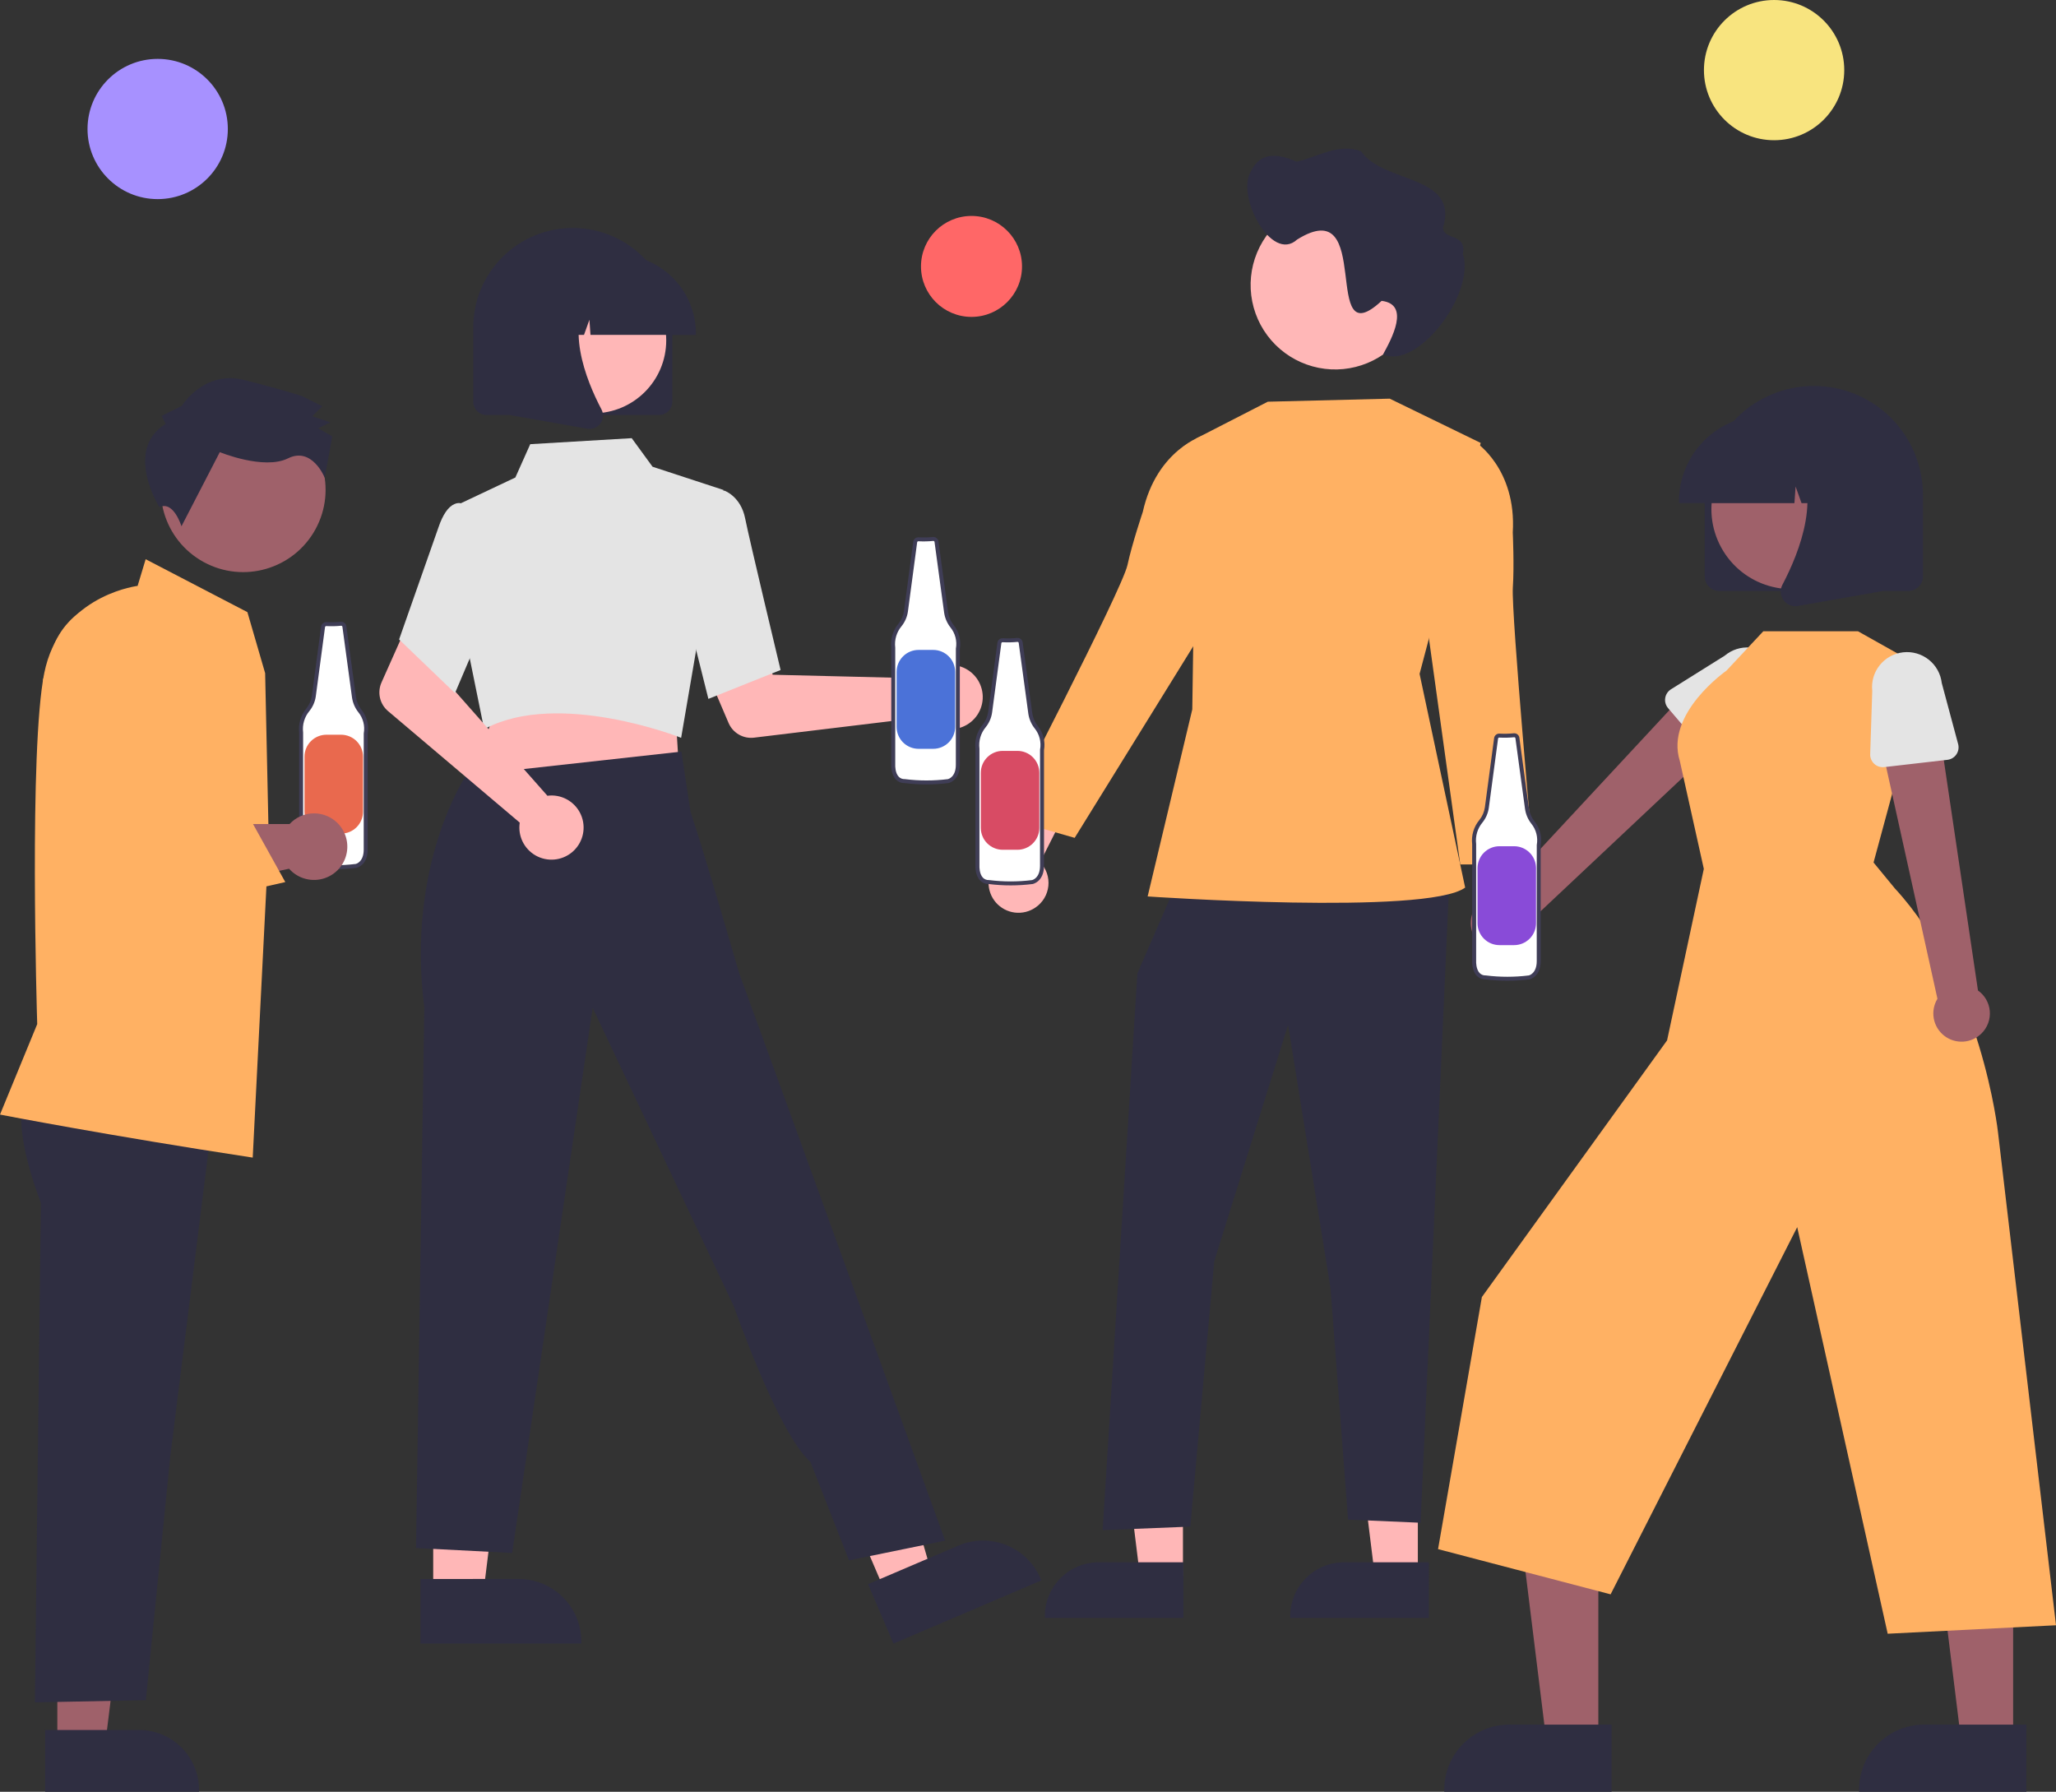 <svg width="607" height="529" viewBox="0 0 607 529" fill="none" xmlns="http://www.w3.org/2000/svg">
<rect x="0" y="0" width="607" height="529" fill="#333333" stroke="none"/>
<g clip-path="url(#clip0_229_6219)">
<path d="M100.679 184.155C99.259 184.298 97.83 184.331 96.404 184.254C96.161 184.228 95.918 184.298 95.726 184.449C95.534 184.6 95.409 184.821 95.378 185.063L92.652 205.501C92.442 206.985 91.834 208.384 90.893 209.55C90.117 210.478 89.54 211.556 89.198 212.716C88.856 213.876 88.756 215.094 88.905 216.295V251.013C88.905 251.013 88.729 255.642 92.288 255.642C96.548 256.177 100.858 256.177 105.118 255.642C105.118 255.642 107.967 255.103 107.967 250.831V216.646C108.185 215.454 108.14 214.228 107.836 213.054C107.532 211.881 106.977 210.787 106.208 209.849C105.298 208.679 104.71 207.291 104.502 205.824L101.67 184.958C101.638 184.723 101.517 184.509 101.333 184.36C101.149 184.211 100.915 184.138 100.679 184.155Z" fill="white"/>
<path d="M98.69 256.628C96.537 256.628 94.387 256.495 92.25 256.228C91.773 256.239 91.299 256.152 90.857 255.971C90.415 255.79 90.015 255.52 89.683 255.178C88.234 253.674 88.315 251.1 88.319 250.991L88.319 216.33C88.168 215.056 88.278 213.764 88.643 212.534C89.008 211.304 89.621 210.161 90.443 209.175C91.314 208.093 91.877 206.795 92.071 205.42L94.797 184.986C94.85 184.592 95.054 184.236 95.366 183.99C95.678 183.745 96.073 183.631 96.468 183.672C97.853 183.745 99.241 183.711 100.62 183.572L100.637 183.57C101.021 183.542 101.403 183.662 101.703 183.905C102.002 184.148 102.198 184.496 102.251 184.878L105.083 205.745C105.278 207.11 105.825 208.401 106.671 209.489C107.486 210.485 108.076 211.644 108.401 212.888C108.726 214.133 108.778 215.432 108.554 216.698V250.831C108.554 255.534 105.26 256.212 105.227 256.218C103.059 256.491 100.876 256.628 98.69 256.628ZM96.325 184.837C96.237 184.833 96.152 184.861 96.084 184.917C96.017 184.972 95.973 185.051 95.96 185.137L93.233 205.579C93.009 207.169 92.358 208.668 91.349 209.918C90.624 210.786 90.085 211.793 89.764 212.878C89.444 213.962 89.35 215.1 89.487 216.223L89.491 216.295V251.013C89.49 251.056 89.428 253.227 90.53 254.368C90.758 254.6 91.033 254.781 91.336 254.9C91.639 255.018 91.963 255.072 92.288 255.056L92.361 255.061C96.573 255.589 100.833 255.589 105.044 255.061C105.1 255.047 107.381 254.527 107.381 250.831L107.39 216.541C107.593 215.432 107.552 214.292 107.27 213.201C106.987 212.109 106.47 211.092 105.755 210.221C104.778 208.967 104.146 207.479 103.922 205.906L101.089 185.036C101.076 184.951 101.032 184.873 100.966 184.818C100.899 184.763 100.814 184.735 100.727 184.739C99.281 184.884 97.825 184.917 96.373 184.84C96.357 184.838 96.341 184.837 96.325 184.837H96.325Z" fill="#3F3D56"/>
<path d="M96.375 216.916H100.697C102.415 216.916 104.063 217.598 105.278 218.812C106.493 220.026 107.176 221.673 107.176 223.391V239.639C107.176 241.357 106.493 243.004 105.278 244.218C104.063 245.432 102.415 246.114 100.697 246.114H96.375C94.657 246.114 93.009 245.432 91.794 244.218C90.579 243.004 89.896 241.357 89.896 239.639V223.391C89.896 222.54 90.064 221.698 90.389 220.913C90.715 220.127 91.192 219.413 91.794 218.812C92.395 218.211 93.11 217.734 93.896 217.409C94.682 217.083 95.524 216.916 96.375 216.916Z" fill="#E9694E"/>
<path d="M16.928 515.352H31.017L37.72 461.045L16.926 461.046L16.928 515.352Z" fill="#9F616A"/>
<path d="M13.335 510.755L41.08 510.754H41.081C45.771 510.755 50.268 512.616 53.584 515.93C56.9 519.244 58.763 523.738 58.763 528.424V528.998L13.335 529L13.335 510.755Z" fill="#2F2E41"/>
<path d="M8.071 321.382C8.071 321.382 1.965 328.28 12.076 355.167L10.295 502.596L43.06 501.957L50.262 430.043L63.375 325.099L8.071 321.382Z" fill="#2F2E41"/>
<path d="M74.612 341.765L74.254 341.711C32.338 335.322 0.708 329.198 0.393 329.137L0 329.06L10.988 302.353C10.901 299.562 8.523 221.194 13.076 198.678C17.484 176.881 38.26 173.309 40.628 172.973L43.005 165.101L73.04 180.719L78.278 198.736L79.342 248.114L74.612 341.765Z" fill="#FFB163"/>
<path d="M92.702 240.134C91.349 240.133 90.011 240.413 88.772 240.954C87.533 241.496 86.419 242.288 85.501 243.281H35.018L16.526 247.214L19.562 270.615L85.343 256.478C86.432 257.707 87.812 258.644 89.356 259.203C90.901 259.762 92.561 259.926 94.185 259.679C95.809 259.432 97.346 258.783 98.654 257.79C99.962 256.797 101.001 255.492 101.675 253.995C102.349 252.498 102.637 250.856 102.513 249.219C102.389 247.582 101.856 246.002 100.964 244.624C100.072 243.245 98.848 242.112 97.405 241.328C95.961 240.543 94.345 240.133 92.702 240.134H92.702Z" fill="#9F616A"/>
<path d="M93.139 156.255C99.585 144.472 95.251 129.699 83.461 123.258C71.671 116.817 56.887 121.147 50.442 132.93C43.997 144.713 48.33 159.486 60.121 165.927C71.911 172.368 86.694 168.038 93.139 156.255Z" fill="#9F616A"/>
<path d="M48.908 125.155L47.728 122.782L53.664 119.835C53.664 119.835 60.211 109.189 72.058 112.181C83.906 115.173 89.236 116.963 89.236 116.963L95.156 119.94L92.185 122.894L97.515 124.685L93.954 126.453L98.098 128.833L95.867 141.033C95.867 141.033 92.163 131.78 85.041 135.316C77.919 138.852 64.891 133.488 64.891 133.488L53.574 155.377C53.574 155.377 51.239 147.704 47.076 149.75C47.076 149.75 36.441 132.824 48.908 125.155Z" fill="#2F2E41"/>
<path d="M19.886 275.002L14.112 257.841L12.716 200.634L15.176 192.517C16.061 189.596 17.527 186.884 19.487 184.542C21.447 182.201 23.859 180.279 26.58 178.892C29.3 177.504 32.273 176.68 35.321 176.469C38.368 176.257 41.426 176.662 44.312 177.66C47.199 178.658 49.854 180.229 52.119 182.277C54.384 184.325 56.212 186.809 57.493 189.579C58.774 192.35 59.482 195.351 59.575 198.402C59.667 201.453 59.143 204.491 58.032 207.335L44.848 241.098L45.518 242.398L74.082 242.167L84.229 260.419L19.886 275.002Z" fill="#FFB163"/>
<path d="M305.677 267.95C306.743 267.233 307.638 266.291 308.3 265.19C308.962 264.089 309.375 262.856 309.509 261.579C309.643 260.302 309.495 259.01 309.075 257.796C308.656 256.582 307.975 255.475 307.081 254.552L321.161 226.681L305.034 228.55L294.136 254.731C292.684 256.334 291.872 258.414 291.852 260.577C291.833 262.739 292.608 264.834 294.03 266.463C295.453 268.093 297.424 269.144 299.571 269.418C301.717 269.692 303.89 269.17 305.677 267.95Z" fill="#FFB7B7"/>
<path d="M418.595 465.375L405.906 465.374L399.869 416.462L418.597 416.464L418.595 465.375Z" fill="#FFB7B7"/>
<path d="M421.831 477.666L380.916 477.665V477.148C380.916 472.927 382.594 468.879 385.581 465.895C388.567 462.91 392.618 461.234 396.841 461.233H396.842L421.832 461.234L421.831 477.666Z" fill="#2F2E41"/>
<path d="M349.249 465.375L336.559 465.374L330.523 416.462L349.251 416.464L349.249 465.375Z" fill="#FFB7B7"/>
<path d="M349.38 477.666L308.465 477.665V477.148C308.466 472.927 310.144 468.879 313.13 465.895C316.117 462.91 320.167 461.234 324.391 461.233H324.392L349.381 461.234L349.38 477.666Z" fill="#2F2E41"/>
<path d="M348.209 258.797L335.789 287.391L325.544 451.746L351.419 450.712L358.486 372.363L380.287 302.581L392.82 380.376L397.995 448.642L419.406 449.569L427.938 258.797H348.209Z" fill="#2F2E41"/>
<path d="M410.294 117.698L374.296 118.598L353.162 129.44L352.002 209.432L338.821 264.66C338.821 264.66 421.178 270.325 432.563 262.05L419.108 198.956L437.154 130.77L410.294 117.698Z" fill="#FFB163"/>
<path d="M358.72 130.766L355.369 128.504C355.369 128.504 341.486 132.663 337.383 151.163C337.383 151.163 334.243 160.444 332.865 166.825C331.284 174.145 296.389 241.376 296.389 241.376L317.281 247.366L355.585 185.463L358.72 130.766Z" fill="#FFB163"/>
<path d="M436.59 278.208C435.763 277.225 435.162 276.072 434.83 274.831C434.497 273.591 434.44 272.292 434.664 271.027C434.888 269.763 435.387 268.562 436.125 267.511C436.863 266.459 437.823 265.583 438.937 264.942L433.094 234.271L448.08 240.513L451.331 268.681C452.284 270.622 452.491 272.846 451.913 274.93C451.335 277.014 450.012 278.813 448.195 279.988C446.378 281.162 444.193 281.629 442.054 281.301C439.915 280.973 437.971 279.873 436.59 278.208Z" fill="#FFB7B7"/>
<path d="M431.737 131.725L435.583 130.475C435.583 130.475 447.78 138.298 446.62 157.211C446.62 157.211 447.077 166.998 446.64 173.512C446.139 180.983 452.85 255.223 452.85 255.223H431.115L421.8 187.992L431.737 131.725Z" fill="#FFB163"/>
<path d="M419.131 84.138C419.131 89.07 417.667 93.891 414.925 97.993C412.183 102.093 408.286 105.29 403.726 107.177C399.166 109.065 394.149 109.559 389.308 108.596C384.467 107.634 380.021 105.259 376.531 101.771C373.041 98.284 370.665 93.84 369.702 89.003C368.739 84.166 369.233 79.151 371.122 74.595C373.01 70.038 376.209 66.143 380.313 63.403C384.416 60.663 389.241 59.2 394.176 59.2C400.778 59.184 407.116 61.789 411.796 66.442C416.476 71.096 419.114 77.416 419.13 84.014C419.131 84.055 419.131 84.097 419.131 84.138Z" fill="#FFB7B7"/>
<path d="M369.305 50.642C372.228 44.36 377.886 45.602 382.833 47.732C389.098 46.343 395.057 42.185 401.807 44.644C408.457 54.309 430.782 51.465 426.032 67.2C426.026 70.97 433.132 68.775 431.891 74.95C435.655 86.834 418.305 109.34 408.344 104.6C410.808 100.088 416.435 89.841 407.9 88.824C389.54 105.897 406.006 56.315 382.936 70.734C375.298 77.72 364.841 57.63 369.305 50.642Z" fill="#2F2E41"/>
<path d="M440.959 280.695C442.147 280.934 443.374 280.909 444.552 280.623C445.73 280.337 446.831 279.796 447.777 279.039C448.723 278.281 449.492 277.326 450.029 276.24C450.566 275.153 450.858 273.963 450.884 272.751L513.542 213.815L499.444 202.577L442.18 264.192C440.141 264.282 438.205 265.117 436.741 266.538C435.277 267.959 434.385 269.867 434.234 271.901C434.084 273.936 434.685 275.954 435.924 277.575C437.164 279.196 438.955 280.306 440.959 280.695Z" fill="#9F616A"/>
<path d="M504.663 223.342L492.473 209.066C492.126 208.659 491.871 208.183 491.725 207.67C491.579 207.156 491.545 206.617 491.626 206.089C491.707 205.561 491.901 205.057 492.195 204.611C492.489 204.165 492.875 203.787 493.328 203.504L509.198 193.576C511.288 191.814 513.991 190.952 516.716 191.179C519.44 191.406 521.964 192.704 523.732 194.788C525.501 196.871 526.37 199.571 526.15 202.294C525.93 205.018 524.638 207.543 522.558 209.316L510.293 223.373C509.942 223.775 509.508 224.097 509.021 224.317C508.534 224.536 508.005 224.649 507.471 224.646C506.937 224.643 506.409 224.525 505.925 224.3C505.44 224.075 505.01 223.748 504.663 223.342V223.342Z" fill="#E4E4E4"/>
<path d="M471.883 514.16L456.563 514.159L449.275 455.108L471.886 455.109L471.883 514.16Z" fill="#9F616A"/>
<path d="M475.79 529L426.393 528.998V528.374C426.393 523.278 428.419 518.391 432.024 514.788C435.63 511.185 440.52 509.16 445.619 509.16H445.621L475.791 509.161L475.79 529Z" fill="#2F2E41"/>
<path d="M594.342 514.16L579.023 514.159L571.735 455.108L594.346 455.109L594.342 514.16Z" fill="#9F616A"/>
<path d="M598.25 529L548.853 528.998V528.374C548.853 523.278 550.879 518.391 554.484 514.788C558.09 511.185 562.98 509.16 568.079 509.16H568.081L598.251 509.161L598.25 529Z" fill="#2F2E41"/>
<path d="M553.135 254.644L568.577 197.628L548.544 186.375H520.581L509.705 198.003C509.705 198.003 491.534 210.638 495.932 224.636L503.027 256.52L492.176 307.159L437.502 382.929L424.56 457.357L475.507 470.704L530.598 362.299L557.309 482.332L607 479.834L589.877 334.294C589.877 334.294 584.996 289.957 559.41 262.274L553.135 254.644Z" fill="#FFB163"/>
<path d="M585.026 305.091C585.887 304.238 586.551 303.207 586.97 302.07C587.389 300.934 587.554 299.719 587.453 298.511C587.351 297.304 586.986 296.134 586.384 295.083C585.781 294.031 584.954 293.125 583.963 292.428L571.982 211.649L554.784 217.075L571.999 294.874C570.937 296.616 570.551 298.687 570.915 300.694C571.278 302.701 572.366 304.505 573.971 305.765C575.577 307.024 577.589 307.651 579.627 307.527C581.664 307.403 583.585 306.536 585.026 305.091Z" fill="#9F616A"/>
<path d="M574.943 224.326L556.287 226.476C555.756 226.537 555.218 226.483 554.71 226.318C554.202 226.153 553.736 225.88 553.342 225.518C552.949 225.157 552.639 224.715 552.432 224.222C552.225 223.73 552.127 223.199 552.145 222.665L552.749 203.964C552.451 201.249 553.243 198.526 554.952 196.393C556.66 194.26 559.145 192.891 561.861 192.586C564.578 192.281 567.305 193.065 569.444 194.766C571.583 196.467 572.96 198.946 573.273 201.66L578.109 219.673C578.247 220.189 578.272 220.729 578.183 221.255C578.094 221.782 577.892 222.283 577.592 222.724C577.292 223.166 576.899 223.538 576.442 223.814C575.985 224.091 575.474 224.265 574.943 224.326V224.326Z" fill="#E4E4E4"/>
<path d="M503.292 170.161V146.138C503.292 137.6 506.685 129.413 512.726 123.376C518.767 117.339 526.961 113.947 535.504 113.947C544.047 113.947 552.24 117.339 558.281 123.376C564.322 129.413 567.716 137.6 567.716 146.138V170.161C567.715 171.307 567.258 172.407 566.447 173.217C565.636 174.028 564.536 174.484 563.389 174.485H507.619C506.471 174.484 505.371 174.028 504.56 173.217C503.749 172.407 503.293 171.307 503.292 170.161Z" fill="#2F2E41"/>
<path d="M540.212 171.034C551.657 164.782 555.863 150.441 549.607 139.004C543.351 127.567 529.001 123.364 517.556 129.616C506.111 135.868 501.905 150.208 508.162 161.645C514.418 173.083 528.768 177.286 540.212 171.034Z" fill="#9F616A"/>
<path d="M495.671 148.06C495.679 141.309 498.366 134.836 503.143 130.062C507.92 125.288 514.397 122.603 521.152 122.595H525.96C532.716 122.603 539.193 125.288 543.97 130.062C548.747 134.836 551.434 141.309 551.441 148.06V148.54H541.281L537.815 138.843L537.122 148.54H531.871L530.123 143.648L529.773 148.54H495.671V148.06Z" fill="#2F2E41"/>
<path d="M526.56 177.187C526.083 176.541 525.798 175.774 525.738 174.974C525.679 174.174 525.846 173.373 526.221 172.664C531.316 162.979 538.45 145.085 528.981 134.049L528.301 133.256H555.789V174.499L530.818 178.902C530.565 178.947 530.309 178.969 530.052 178.97C529.371 178.97 528.699 178.808 528.092 178.498C527.485 178.188 526.96 177.739 526.56 177.187Z" fill="#2F2E41"/>
<path d="M273.904 199.148C273.555 199.506 273.236 199.891 272.948 200.3L228.159 199.205L222.934 189.663L207.494 195.661L215.101 213.451C215.716 214.888 216.78 216.087 218.135 216.868C219.49 217.65 221.061 217.971 222.614 217.783L273.217 211.674C274.41 213.184 276.036 214.296 277.877 214.86C279.718 215.424 281.687 215.415 283.523 214.834C285.359 214.253 286.974 213.127 288.153 211.606C289.333 210.084 290.021 208.241 290.127 206.319C290.232 204.397 289.75 202.489 288.744 200.848C287.737 199.208 286.255 197.912 284.494 197.133C282.733 196.355 280.776 196.131 278.885 196.491C276.993 196.851 275.256 197.777 273.904 199.148H273.904Z" fill="#FFB7B7"/>
<path d="M127.9 470.972H142.627L149.633 414.207L127.897 414.208L127.9 470.972Z" fill="#FFB7B7"/>
<path d="M124.144 466.168L153.146 466.167H153.147C158.049 466.167 162.75 468.113 166.216 471.577C169.682 475.041 171.629 479.738 171.63 484.637V485.237L124.144 485.239L124.144 466.168Z" fill="#2F2E41"/>
<path d="M261.624 470.646L275.167 464.864L259.296 409.911L239.309 418.444L261.624 470.646Z" fill="#FFB7B7"/>
<path d="M256.281 467.701L282.951 456.315L282.952 456.315C287.46 454.391 292.548 454.335 297.097 456.159C301.646 457.984 305.284 461.54 307.209 466.044L307.445 466.596L263.778 485.239L256.281 467.701Z" fill="#2F2E41"/>
<path d="M199.482 211.445L200.547 228.69L169.419 232.02L136.847 235.503L146.434 209.316L199.482 211.445Z" fill="#FFB7B7"/>
<path d="M200.576 217.633C200.223 217.494 165.064 203.827 143.467 215.002L142.936 215.277L138.628 194.085L136.173 148.523L152.147 140.98L156.546 131.134L186.504 129.363L192.66 137.8L213.621 144.665L201.093 217.837L200.576 217.633Z" fill="#E4E4E4"/>
<path d="M201.677 176.507L205.382 147.41L213.82 144.844L213.962 144.896C214.157 144.968 218.742 146.722 219.997 153.066C221.202 159.155 230.276 197.05 230.368 197.432L230.459 197.811L209.139 206.336L201.677 176.507Z" fill="#E4E4E4"/>
<path d="M250.656 460.669L279.036 454.851L233.676 329.77L218.152 287.106C218.152 287.106 208.306 252.899 203.857 239.661L201.172 221.899L137.62 228.929C137.62 228.929 119.87 254.979 125.262 297.44L122.823 457.033L151.204 458.487L174.975 297.53L216.697 385.766C216.697 385.766 229.847 423.419 239.255 431.58L250.656 460.669Z" fill="#2F2E41"/>
<path d="M163.106 234.853C162.606 234.841 162.106 234.868 161.611 234.935L131.962 201.369L135.411 191.053L120.512 183.816L112.63 201.486C111.994 202.914 111.838 204.509 112.185 206.033C112.533 207.557 113.366 208.927 114.559 209.937L153.447 242.866C153.151 244.767 153.44 246.714 154.278 248.447C155.116 250.179 156.461 251.616 158.136 252.566C159.811 253.516 161.735 253.934 163.653 253.765C165.571 253.595 167.393 252.846 168.874 251.617C170.356 250.387 171.428 248.736 171.948 246.883C172.468 245.03 172.411 243.063 171.785 241.243C171.158 239.424 169.993 237.837 168.442 236.696C166.892 235.554 165.031 234.911 163.106 234.853Z" fill="#FFB7B7"/>
<path d="M117.828 188.789L129.418 155.796C130.721 151.906 132.353 149.544 134.27 148.773C134.648 148.603 135.056 148.513 135.47 148.509C135.885 148.506 136.295 148.588 136.676 148.75L141.873 155.312L146.697 175.563L134.329 204.635L117.828 188.789Z" fill="#E4E4E4"/>
<path d="M194.548 122.535H143.664C142.617 122.534 141.614 122.118 140.874 121.378C140.134 120.639 139.717 119.636 139.716 118.59V96.672C139.716 88.882 142.813 81.412 148.324 75.904C153.836 70.396 161.311 67.302 169.106 67.302C176.901 67.302 184.376 70.396 189.888 75.904C195.399 81.412 198.496 88.882 198.496 96.672V118.59C198.494 119.636 198.078 120.639 197.338 121.378C196.598 122.118 195.594 122.534 194.548 122.535Z" fill="#2F2E41"/>
<path d="M175.145 122.025C187.045 122.025 196.693 112.384 196.693 100.492C196.693 88.599 187.045 78.959 175.145 78.959C163.245 78.959 153.598 88.599 153.598 100.492C153.598 112.384 163.245 122.025 175.145 122.025Z" fill="#FFB7B7"/>
<path d="M205.449 98.864H174.334L174.015 94.4L172.42 98.864H167.629L166.997 90.016L163.835 98.864H154.565V98.425C154.572 92.266 157.023 86.36 161.382 82.005C165.74 77.649 171.65 75.199 177.813 75.192H182.2C188.364 75.199 194.273 77.649 198.632 82.005C202.99 86.36 205.442 92.266 205.449 98.425L205.449 98.864Z" fill="#2F2E41"/>
<path d="M174.08 126.627C173.846 126.626 173.612 126.606 173.381 126.565L150.598 122.548V84.919H175.678L175.057 85.642C166.418 95.711 172.927 112.037 177.575 120.873C177.918 121.52 178.07 122.251 178.016 122.981C177.961 123.711 177.701 124.411 177.266 125C176.902 125.504 176.423 125.914 175.869 126.196C175.315 126.479 174.702 126.627 174.08 126.627Z" fill="#2F2E41"/>
<path d="M446.995 217.075C445.575 217.218 444.146 217.251 442.721 217.174C442.478 217.148 442.234 217.218 442.042 217.369C441.85 217.52 441.725 217.741 441.695 217.983L438.968 238.421C438.758 239.905 438.151 241.304 437.209 242.47C436.433 243.398 435.856 244.476 435.514 245.636C435.172 246.796 435.072 248.014 435.221 249.215V283.933C435.221 283.933 435.045 288.562 438.605 288.562C442.864 289.097 447.174 289.097 451.434 288.562C451.434 288.562 454.284 288.023 454.284 283.751V249.566C454.501 248.374 454.456 247.148 454.153 245.974C453.849 244.801 453.293 243.707 452.525 242.769C451.615 241.599 451.026 240.211 450.818 238.744L447.986 217.877C447.954 217.643 447.834 217.429 447.65 217.28C447.466 217.131 447.232 217.058 446.995 217.075Z" fill="white"/>
<path d="M445.007 289.548C442.854 289.548 440.703 289.415 438.567 289.148C438.089 289.159 437.615 289.072 437.173 288.891C436.731 288.71 436.332 288.44 435.999 288.098C434.551 286.594 434.631 284.02 434.635 283.911L434.635 249.25C434.484 247.976 434.594 246.684 434.959 245.454C435.325 244.224 435.937 243.081 436.759 242.095C437.631 241.012 438.193 239.715 438.387 238.339L441.114 217.905C441.167 217.512 441.371 217.155 441.683 216.91C441.995 216.665 442.39 216.551 442.784 216.592C444.169 216.665 445.557 216.631 446.937 216.492L446.953 216.49C447.338 216.462 447.719 216.582 448.019 216.825C448.319 217.068 448.515 217.416 448.567 217.798L451.399 238.665C451.594 240.03 452.141 241.32 452.987 242.409C453.802 243.405 454.393 244.564 454.717 245.808C455.042 247.052 455.094 248.352 454.87 249.618V283.751C454.87 288.454 451.576 289.132 451.543 289.138C449.375 289.411 447.192 289.548 445.007 289.548ZM442.641 217.757C442.554 217.753 442.468 217.781 442.401 217.837C442.333 217.892 442.289 217.97 442.276 218.057L439.549 238.499C439.325 240.089 438.674 241.588 437.665 242.838C436.94 243.706 436.401 244.713 436.081 245.798C435.761 246.882 435.666 248.02 435.803 249.143L435.808 249.215V283.933C435.807 283.976 435.744 286.147 436.847 287.288C437.075 287.52 437.349 287.701 437.652 287.819C437.955 287.938 438.28 287.992 438.605 287.976L438.678 287.981C442.889 288.509 447.15 288.509 451.361 287.981C451.416 287.967 453.697 287.447 453.697 283.751L453.707 249.461C453.91 248.352 453.869 247.212 453.586 246.121C453.304 245.029 452.786 244.012 452.071 243.14C451.094 241.886 450.462 240.399 450.238 238.826L447.405 217.956C447.393 217.87 447.349 217.793 447.282 217.738C447.215 217.683 447.13 217.655 447.044 217.659C445.597 217.803 444.141 217.837 442.689 217.76C442.673 217.758 442.657 217.757 442.641 217.757Z" fill="#3F3D56"/>
<path d="M442.691 249.836H447.013C448.731 249.836 450.379 250.518 451.594 251.732C452.809 252.946 453.492 254.593 453.492 256.311V272.559C453.492 274.277 452.809 275.923 451.594 277.138C450.379 278.352 448.731 279.034 447.012 279.034H442.691C440.973 279.034 439.325 278.352 438.11 277.138C436.895 275.923 436.212 274.277 436.212 272.559V256.311C436.212 254.593 436.895 252.946 438.11 251.732C439.325 250.518 440.973 249.836 442.691 249.836Z" fill="#894BD8"/>
<path d="M300.349 188.924C298.929 189.067 297.5 189.1 296.075 189.024C295.832 188.997 295.588 189.067 295.396 189.218C295.204 189.369 295.08 189.59 295.049 189.832L292.322 210.271C292.112 211.754 291.505 213.153 290.563 214.32C289.787 215.248 289.21 216.325 288.868 217.486C288.526 218.646 288.426 219.864 288.575 221.064V255.782C288.575 255.782 288.399 260.411 291.959 260.411C296.218 260.946 300.528 260.946 304.788 260.411C304.788 260.411 307.638 259.872 307.638 255.601V221.416C307.855 220.223 307.81 218.997 307.507 217.824C307.203 216.65 306.647 215.556 305.879 214.619C304.969 213.448 304.381 212.06 304.172 210.593L301.34 189.727C301.308 189.492 301.188 189.279 301.004 189.13C300.82 188.98 300.586 188.907 300.349 188.924Z" fill="white"/>
<path d="M298.361 261.398C296.208 261.398 294.057 261.264 291.921 260.997C291.443 261.009 290.969 260.921 290.527 260.74C290.085 260.56 289.686 260.289 289.353 259.947C287.905 258.444 287.985 255.869 287.989 255.76L287.989 221.1C287.838 219.825 287.948 218.534 288.313 217.303C288.679 216.073 289.291 214.93 290.113 213.944C290.985 212.862 291.547 211.564 291.741 210.189L294.468 189.755C294.521 189.362 294.725 189.005 295.037 188.76C295.349 188.514 295.744 188.4 296.139 188.441C297.523 188.514 298.911 188.481 300.291 188.341L300.307 188.34C300.692 188.312 301.073 188.431 301.373 188.674C301.673 188.917 301.869 189.265 301.921 189.647L304.753 210.514C304.948 211.879 305.495 213.17 306.342 214.259C307.156 215.254 307.747 216.413 308.072 217.658C308.396 218.902 308.448 220.202 308.224 221.468V255.601C308.224 260.303 304.93 260.981 304.897 260.987C302.729 261.26 300.546 261.397 298.361 261.398ZM295.995 189.606C295.908 189.602 295.822 189.63 295.755 189.686C295.687 189.741 295.643 189.82 295.63 189.906L292.903 210.348C292.679 211.938 292.028 213.438 291.019 214.688C290.294 215.556 289.755 216.563 289.435 217.647C289.115 218.731 289.02 219.87 289.157 220.992L289.162 221.064V255.782C289.161 255.825 289.098 257.996 290.201 259.137C290.429 259.369 290.703 259.55 291.006 259.669C291.309 259.787 291.634 259.841 291.959 259.826L292.032 259.83C296.243 260.358 300.504 260.358 304.715 259.83C304.77 259.816 307.051 259.297 307.051 255.601L307.061 221.311C307.264 220.202 307.223 219.062 306.94 217.97C306.658 216.878 306.141 215.861 305.425 214.99C304.448 213.736 303.816 212.248 303.592 210.675L300.759 189.805C300.747 189.72 300.703 189.642 300.636 189.587C300.569 189.532 300.484 189.504 300.398 189.508C298.951 189.653 297.495 189.686 296.043 189.609C296.027 189.607 296.011 189.606 295.995 189.606Z" fill="#3F3D56"/>
<path d="M296.046 221.685H300.367C302.085 221.685 303.733 222.367 304.948 223.582C306.163 224.796 306.846 226.443 306.846 228.16V244.409C306.846 246.126 306.163 247.773 304.948 248.987C303.733 250.201 302.085 250.884 300.367 250.884H296.046C294.327 250.884 292.679 250.201 291.464 248.987C290.249 247.773 289.566 246.126 289.566 244.409V228.16C289.566 226.443 290.249 224.796 291.464 223.582C292.679 222.367 294.327 221.685 296.046 221.685Z" fill="#D84B64"/>
<path d="M275.494 159.118C274.074 159.261 272.645 159.294 271.219 159.217C270.976 159.191 270.733 159.261 270.541 159.412C270.349 159.563 270.224 159.784 270.193 160.026L267.467 180.464C267.257 181.948 266.649 183.347 265.708 184.513C264.931 185.441 264.355 186.519 264.013 187.679C263.671 188.839 263.571 190.057 263.72 191.258V225.976C263.72 225.976 263.544 230.605 267.103 230.605C271.363 231.14 275.673 231.14 279.933 230.605C279.933 230.605 282.782 230.066 282.782 225.794V191.609C283 190.417 282.955 189.191 282.651 188.017C282.347 186.844 281.792 185.75 281.023 184.812C280.113 183.642 279.525 182.254 279.317 180.787L276.485 159.92C276.453 159.686 276.332 159.472 276.148 159.323C275.964 159.174 275.73 159.101 275.494 159.118Z" fill="white"/>
<path d="M273.505 231.591C271.352 231.591 269.202 231.458 267.065 231.191C266.588 231.202 266.114 231.115 265.672 230.934C265.23 230.753 264.83 230.483 264.498 230.141C263.049 228.637 263.13 226.063 263.134 225.954L263.134 191.293C262.982 190.019 263.093 188.727 263.458 187.497C263.823 186.267 264.436 185.124 265.258 184.138C266.129 183.055 266.692 181.758 266.886 180.382L269.612 159.948C269.665 159.555 269.869 159.198 270.181 158.953C270.493 158.708 270.888 158.594 271.283 158.635C272.668 158.708 274.056 158.674 275.435 158.535L275.452 158.533C275.836 158.505 276.218 158.625 276.517 158.868C276.817 159.111 277.013 159.459 277.066 159.841L279.898 180.708C280.093 182.073 280.64 183.363 281.486 184.452C282.301 185.448 282.891 186.607 283.216 187.851C283.541 189.095 283.593 190.395 283.369 191.661V225.794C283.369 230.497 280.075 231.175 280.042 231.181C277.874 231.454 275.691 231.591 273.505 231.591ZM271.14 159.8C271.052 159.796 270.967 159.824 270.899 159.88C270.832 159.935 270.788 160.013 270.775 160.1L268.048 180.542C267.824 182.132 267.173 183.631 266.164 184.881C265.439 185.749 264.9 186.756 264.579 187.841C264.259 188.925 264.165 190.063 264.302 191.185L264.306 191.258V225.976C264.305 226.019 264.243 228.19 265.345 229.331C265.573 229.562 265.848 229.744 266.151 229.862C266.454 229.981 266.778 230.034 267.103 230.019L267.176 230.024C271.387 230.552 275.648 230.552 279.859 230.024C279.915 230.01 282.196 229.49 282.196 225.794L282.205 191.504C282.408 190.395 282.367 189.255 282.085 188.164C281.802 187.072 281.285 186.055 280.569 185.183C279.593 183.929 278.961 182.442 278.736 180.869L275.904 159.999C275.891 159.913 275.847 159.836 275.781 159.781C275.714 159.726 275.629 159.698 275.542 159.702C274.096 159.846 272.64 159.88 271.188 159.803C271.172 159.801 271.156 159.8 271.14 159.8Z" fill="#3F3D56"/>
<path d="M271.19 191.879H275.511C277.23 191.879 278.878 192.561 280.093 193.775C281.308 194.989 281.991 196.636 281.991 198.354V214.602C281.991 216.32 281.308 217.966 280.093 219.181C278.878 220.395 277.23 221.077 275.511 221.077H271.19C269.472 221.077 267.824 220.395 266.609 219.181C265.394 217.966 264.711 216.32 264.711 214.602V198.354C264.711 196.636 265.394 194.989 266.609 193.775C267.824 192.561 269.472 191.879 271.19 191.879Z" fill="#4B72D8"/>
<path d="M46.552 58.785C57.991 58.785 67.264 49.518 67.264 38.086C67.264 26.654 57.991 17.387 46.552 17.387C35.112 17.387 25.839 26.654 25.839 38.086C25.839 49.518 35.112 58.785 46.552 58.785Z" fill="#A791FF"/>
<path d="M523.772 41.398C535.212 41.398 544.485 32.131 544.485 20.699C544.485 9.267 535.212 0 523.772 0C512.333 0 503.06 9.267 503.06 20.699C503.06 32.131 512.333 41.398 523.772 41.398Z" fill="#F8E47F"/>
<path d="M286.819 93.559C295.055 93.559 301.732 86.887 301.732 78.656C301.732 70.425 295.055 63.753 286.819 63.753C278.583 63.753 271.906 70.425 271.906 78.656C271.906 86.887 278.583 93.559 286.819 93.559Z" fill="#FF6767"/>
</g>
<defs>
<clipPath id="clip0_229_6219">
<rect width="607" height="529" fill="white"/>
</clipPath>
</defs>
</svg>

